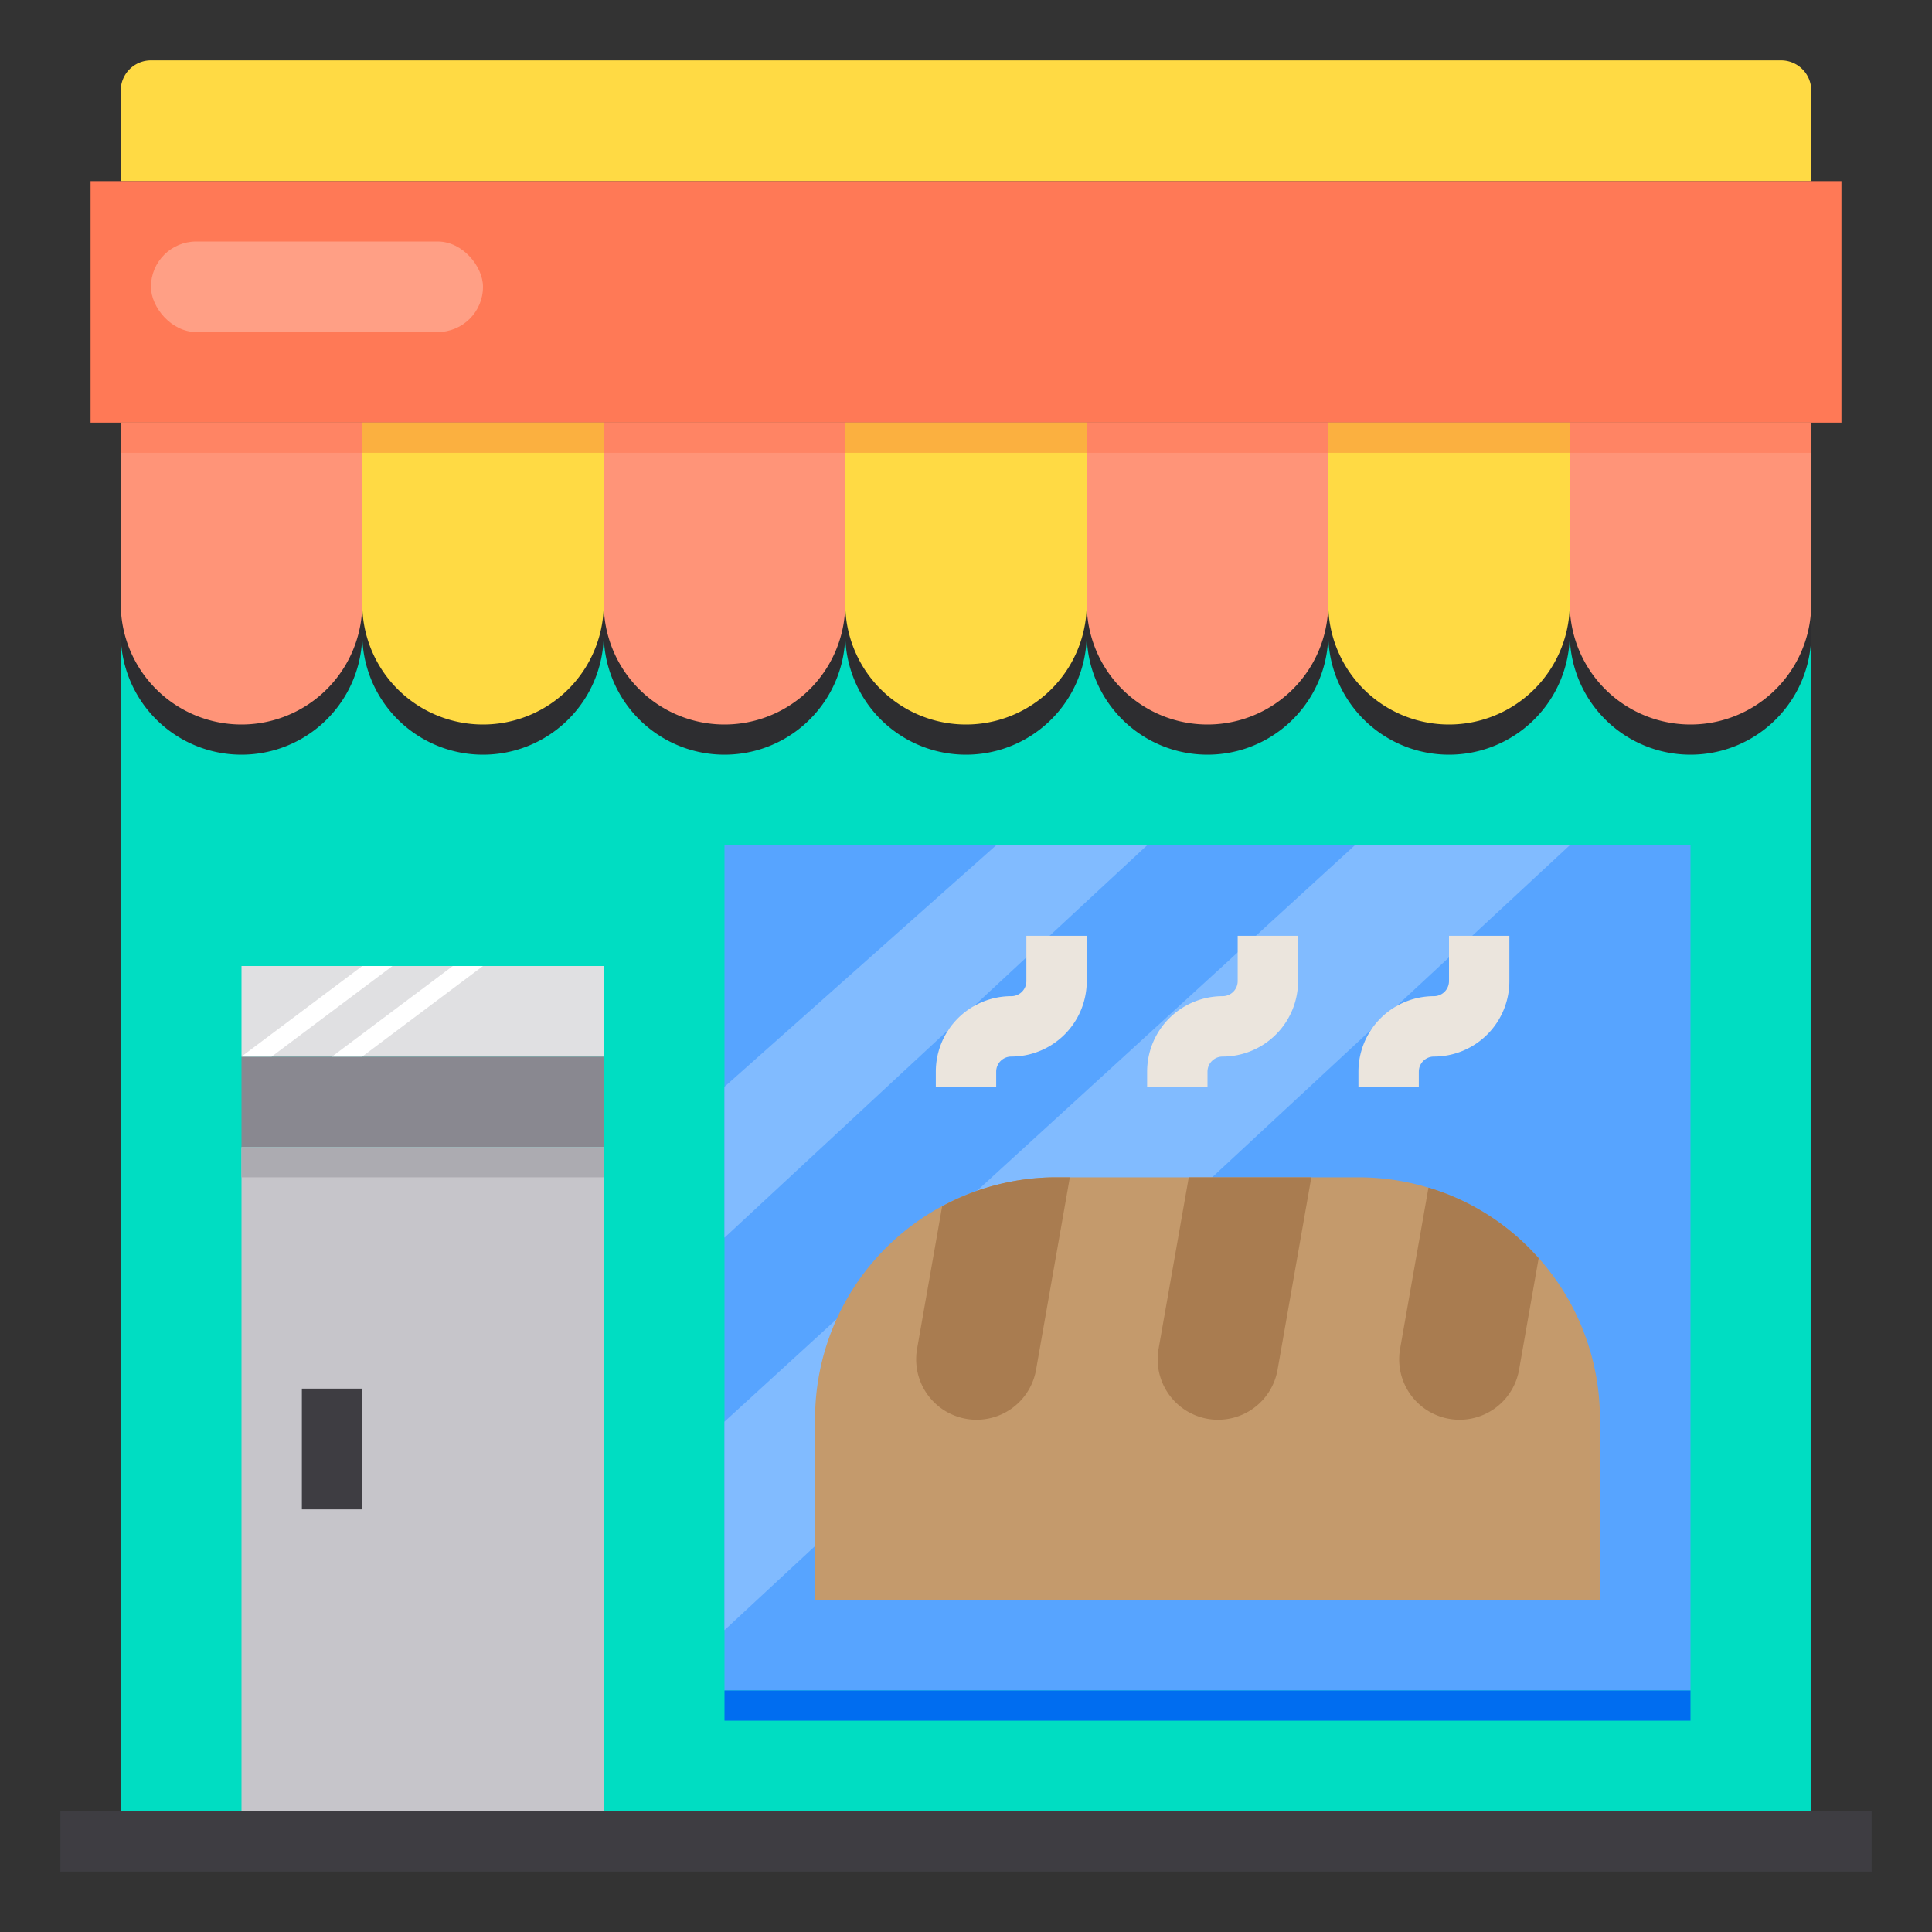 <svg height="512" viewBox="0 0 64 64" width="512" xmlns="http://www.w3.org/2000/svg"><rect x="0" y="0" width="64" height="64" fill="#333333" stroke="none"/><g id="Bakery-store-shop-restaurant"><path d="m2 60h60v2h-60z" fill="#3e3d42"/><path d="m4 14h56v46h-56z" fill="#00ddc2"/><path d="m24 28h32v28h-32z" fill="#57a4ff"/><path d="m60 3v3h-56v-3a1 1 0 0 1 1-1h54a1 1 0 0 1 1 1z" fill="#ffda44"/><path d="m3 6h58v8h-58z" fill="#ff7956"/><path d="m8 35h12v3h-12z" fill="#898890"/><path d="m8 32h12v3h-12z" fill="#e0e0e2"/><path d="m8 38h12v22h-12z" fill="#c6c5ca"/><path d="m52 15h-48v6a4 4 0 0 0 8 0 4 4 0 0 0 8 0 4 4 0 0 0 8 0 4 4 0 0 0 8 0 4 4 0 0 0 8 0 4 4 0 0 0 8 0 4 4 0 0 0 8 0v-6z" fill="#2d2d30"/><path d="m20 14v6a4 4 0 0 1 -8 0v-6z" fill="#ffda44"/><path d="m36 14v6a4 4 0 0 1 -8 0v-6z" fill="#ffda44"/><path d="m52 14v6a4 4 0 0 1 -8 0v-6z" fill="#ffda44"/><g fill="#ff9478"><path d="m60 14v6a4 4 0 0 1 -8 0v-6z"/><path d="m44 14v6a4 4 0 0 1 -8 0v-6z"/><path d="m28 14v6a4 4 0 0 1 -8 0v-6z"/><path d="m12 14v6a4 4 0 0 1 -8 0v-6z"/></g><path d="m33 28-9 8v5l14-13z" fill="#81bbff"/><path d="m44.882 28-20.882 19.094v6.906l28-26z" fill="#81bbff"/><rect fill="#ff9f85" height="3" rx="1.5" width="11" x="5" y="8"/><path d="m9 35h-1l4-3h1z" fill="#fff"/><path d="m12 35h-1l4-3h1z" fill="#fff"/><path d="m10 46h2v4h-2z" fill="#3e3d42"/><path d="m4 14h8v1h-8z" fill="#ff8464"/><path d="m12 14h8v1h-8z" fill="#fbb040"/><path d="m20 14h8v1h-8z" fill="#ff8464"/><path d="m28 14h8v1h-8z" fill="#fbb040"/><path d="m36 14h8v1h-8z" fill="#ff8464"/><path d="m52 14h8v1h-8z" fill="#ff8464"/><path d="m44 14h8v1h-8z" fill="#fbb040"/><path d="m24 56h32v1h-32z" fill="#006df0"/><path d="m8 38h12v1h-12z" fill="#acabb1"/><path d="m35 39h10a8 8 0 0 1 8 8v6a0 0 0 0 1 0 0h-26a0 0 0 0 1 0 0v-6a8 8 0 0 1 8-8z" fill="#c49a6c"/><path d="m35.44 39-1.12 6.38a2 2 0 0 1 -3.94-.7l.83-4.72a7.926 7.926 0 0 1 3.79-.96z" fill="#a97c50"/><path d="m43.44 39-1.12 6.38a2 2 0 0 1 -3.94-.7l1-5.68z" fill="#a97c50"/><path d="m50.97 41.68-.65 3.7a2 2 0 0 1 -3.94-.7l.94-5.34a7.894 7.894 0 0 1 3.65 2.34z" fill="#a97c50"/><path d="m33 35.5a.5.5 0 0 1 .5-.5 2.5 2.5 0 0 0 2.5-2.5v-1.5h-2v1.5a.5.5 0 0 1 -.5.5 2.5 2.5 0 0 0 -2.5 2.5v.5h2z" fill="#ebe5dd"/><path d="m40 35.5a.5.5 0 0 1 .5-.5 2.5 2.5 0 0 0 2.5-2.5v-1.5h-2v1.5a.5.5 0 0 1 -.5.5 2.5 2.5 0 0 0 -2.5 2.5v.5h2z" fill="#ebe5dd"/><path d="m47 35.5a.5.5 0 0 1 .5-.5 2.5 2.5 0 0 0 2.5-2.5v-1.5h-2v1.5a.5.5 0 0 1 -.5.5 2.5 2.5 0 0 0 -2.5 2.5v.5h2z" fill="#ebe5dd"/></g></svg>